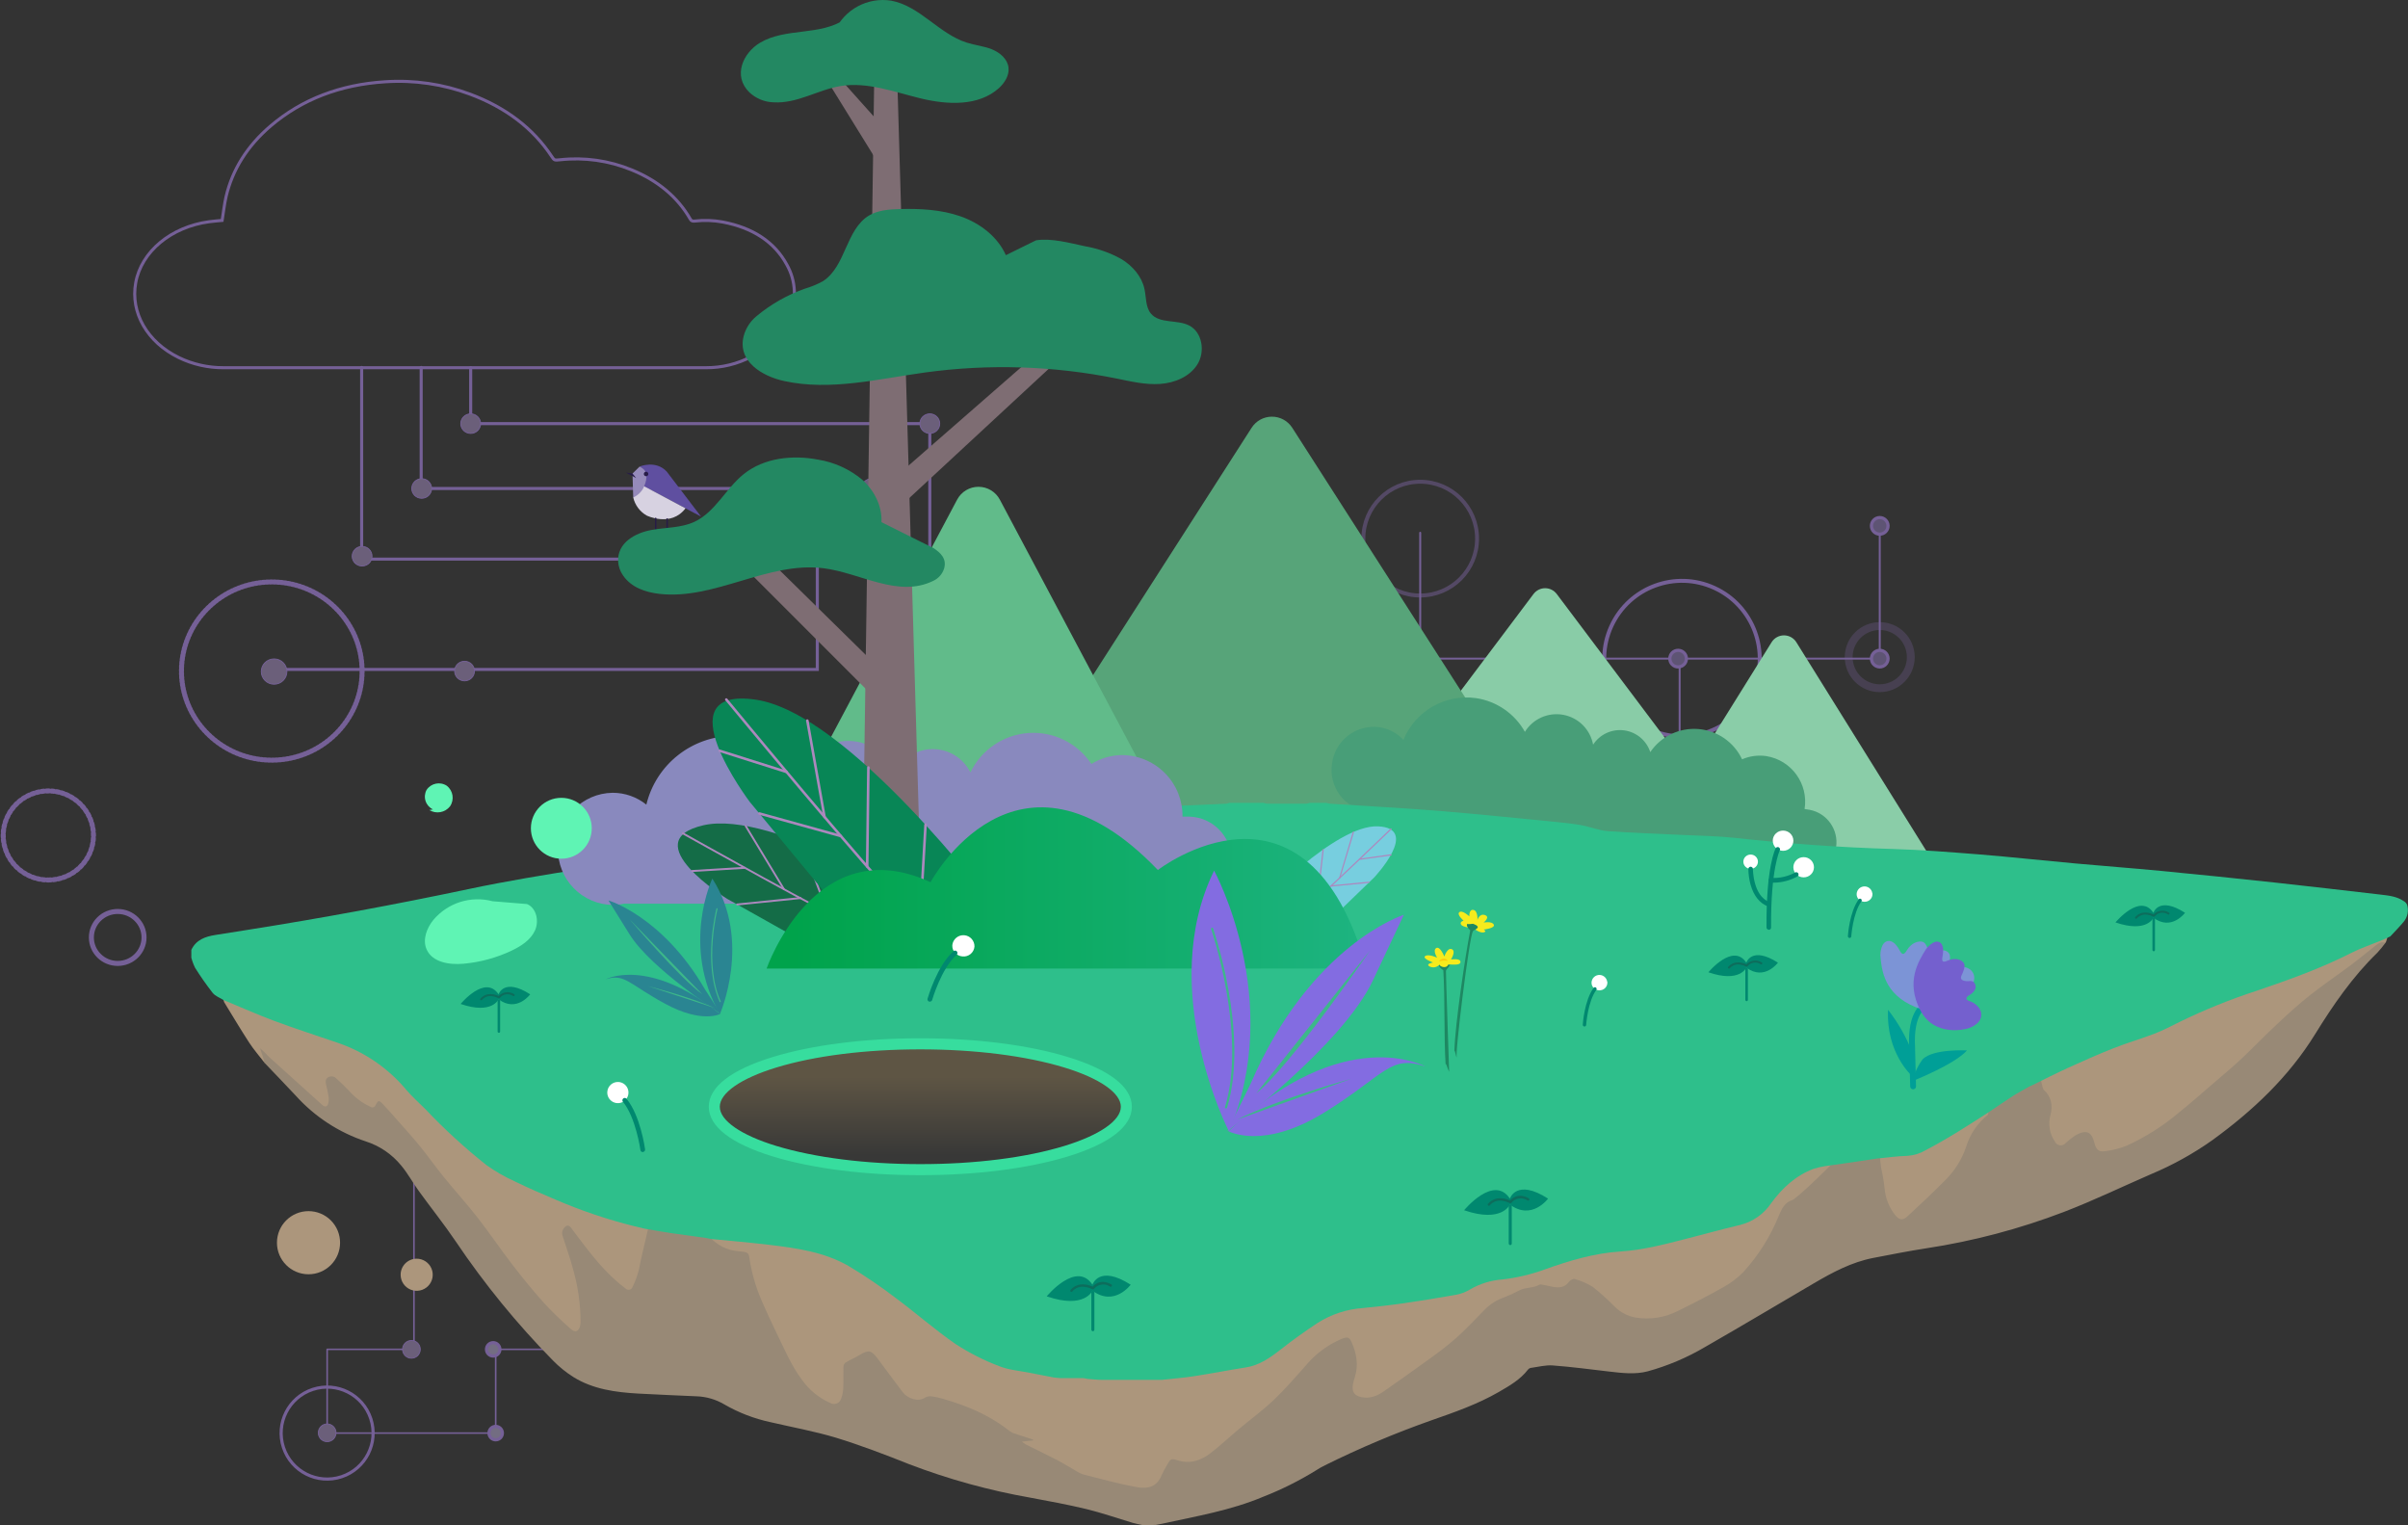<svg width="750" height="475" viewBox="0 0 750 475" fill="none" xmlns="http://www.w3.org/2000/svg">
<rect x="0" y="0" width="750" height="475" fill="#333333" stroke="none"/>
<g opacity="0.5">
<path d="M316.24 235.691H289.6V174.111V131.921H146.6V114.521" stroke="#B88DFC" stroke-width="0.95" stroke-linecap="round"/>
<path d="M271.44 279.411V174.111V152.121H131.18V114.431" stroke="#B88DFC" stroke-width="0.95" stroke-linecap="round"/>
<path d="M85.15 208.391L85.21 208.471H254.56V174.111H112.64V114.431" stroke="#B88DFC" stroke-width="0.95" stroke-linecap="round"/>
<path fill-rule="evenodd" clip-rule="evenodd" d="M69.19 68.641C67.88 68.771 66.5 68.861 65.13 69.051C53.25 70.671 44.03 78.351 42.27 88.051C40.58 97.351 45.83 106.531 55.69 111.351C60.028 113.452 64.79 114.533 69.61 114.511H219.88C224.816 114.538 229.682 113.35 234.05 111.051C239.7 108.051 243.66 103.981 245.84 98.811C248.207 93.532 247.917 87.441 245.06 82.411C241.18 75.251 234.35 70.901 225.06 69.131C222.2 68.609 219.279 68.511 216.39 68.841C215.66 68.921 215.31 68.781 215 68.231C211.06 61.381 204.92 56.231 196.65 52.871C189.629 49.997 182.001 48.925 174.46 49.751C172.67 49.931 172.67 49.961 171.82 48.691C166.01 39.931 157.51 33.461 146.41 29.321C137.982 26.182 128.984 24.866 120.01 25.461C105.97 26.341 94.08 30.914 84.34 39.181C77.04 45.411 72.41 52.781 70.41 61.241C69.86 63.661 69.6 66.131 69.19 68.641Z" stroke="#B88DFC" stroke-width="0.95" stroke-linecap="round"/>
<path fill-rule="evenodd" clip-rule="evenodd" d="M84.65 236.721C100.185 236.721 112.78 224.297 112.78 208.971C112.78 193.645 100.185 181.221 84.65 181.221C69.114 181.221 56.52 193.645 56.52 208.971C56.52 224.297 69.114 236.721 84.65 236.721Z" stroke="#B88DFC" stroke-width="1.56" stroke-linecap="round" stroke-dasharray="0.57"/>
<path fill-rule="evenodd" clip-rule="evenodd" d="M15.06 274.041C22.825 274.041 29.12 267.831 29.12 260.171C29.12 252.511 22.825 246.301 15.06 246.301C7.295 246.301 1 252.511 1 260.171C1 267.831 7.295 274.041 15.06 274.041Z" stroke="#B88DFC" stroke-width="1.56" stroke-linecap="round" stroke-dasharray="0.78"/>
<path fill-rule="evenodd" clip-rule="evenodd" d="M36.66 300.021C41.189 300.021 44.86 296.399 44.86 291.931C44.86 287.463 41.189 283.841 36.66 283.841C32.131 283.841 28.46 287.463 28.46 291.931C28.46 296.399 32.131 300.021 36.66 300.021Z" stroke="#B88DFC" stroke-width="1.56" stroke-linecap="round"/>
<path d="M289.6 239.321C291.804 239.321 293.59 237.557 293.59 235.381C293.59 233.205 291.804 231.441 289.6 231.441C287.397 231.441 285.61 233.205 285.61 235.381C285.61 237.557 287.397 239.321 289.6 239.321Z" fill="#A38CC2" stroke="#B88DFC" stroke-width="0.27"/>
<path d="M289.6 134.971C291.306 134.971 292.69 133.605 292.69 131.921C292.69 130.236 291.306 128.871 289.6 128.871C287.893 128.871 286.51 130.236 286.51 131.921C286.51 133.605 287.893 134.971 289.6 134.971Z" fill="#A38CC2" stroke="#B88DFC" stroke-width="0.27"/>
<path d="M85.37 213.071C87.573 213.071 89.36 211.307 89.36 209.131C89.36 206.955 87.573 205.191 85.37 205.191C83.166 205.191 81.38 206.955 81.38 209.131C81.38 211.307 83.166 213.071 85.37 213.071Z" fill="#A38CC2" stroke="#B88DFC" stroke-width="0.27"/>
<path d="M271.44 155.171C273.146 155.171 274.53 153.805 274.53 152.121C274.53 150.436 273.146 149.071 271.44 149.071C269.733 149.071 268.35 150.436 268.35 152.121C268.35 153.805 269.733 155.171 271.44 155.171Z" fill="#A38CC2" stroke="#B88DFC" stroke-width="0.27"/>
<path d="M252.31 155.171C254.016 155.171 255.4 153.805 255.4 152.121C255.4 150.436 254.016 149.071 252.31 149.071C250.603 149.071 249.22 150.436 249.22 152.121C249.22 153.805 250.603 155.171 252.31 155.171Z" fill="#A38CC2" stroke="#B88DFC" stroke-width="0.27"/>
<path d="M131.34 155.171C133.047 155.171 134.43 153.805 134.43 152.121C134.43 150.436 133.047 149.071 131.34 149.071C129.633 149.071 128.25 150.436 128.25 152.121C128.25 153.805 129.633 155.171 131.34 155.171Z" fill="#A38CC2" stroke="#B88DFC" stroke-width="0.27"/>
<path d="M144.69 212.021C146.396 212.021 147.78 210.655 147.78 208.971C147.78 207.286 146.396 205.921 144.69 205.921C142.983 205.921 141.6 207.286 141.6 208.971C141.6 210.655 142.983 212.021 144.69 212.021Z" fill="#A38CC2" stroke="#B88DFC" stroke-width="0.27"/>
<path d="M146.6 134.971C148.306 134.971 149.69 133.605 149.69 131.921C149.69 130.236 148.306 128.871 146.6 128.871C144.893 128.871 143.51 130.236 143.51 131.921C143.51 133.605 144.893 134.971 146.6 134.971Z" fill="#A38CC2" stroke="#B88DFC" stroke-width="0.27"/>
<path d="M112.78 176.261C114.487 176.261 115.87 174.895 115.87 173.211C115.87 171.526 114.487 170.161 112.78 170.161C111.074 170.161 109.69 171.526 109.69 173.211C109.69 174.895 111.074 176.261 112.78 176.261Z" fill="#A38CC2" stroke="#B88DFC" stroke-width="0.27"/>
</g>
<g opacity="0.5">
<path d="M237.65 275.721V338.241H208.87V392.741H181.41V329.381H128.93V420.201" stroke="#B88DFC" stroke-width="0.49"/>
<path fill-rule="evenodd" clip-rule="evenodd" d="M185.881 342.982C193.392 340.504 197.471 332.407 194.993 324.896C192.515 317.386 184.418 313.306 176.908 315.784C169.397 318.262 165.317 326.36 167.795 333.87C170.274 341.381 178.371 345.46 185.881 342.982Z" stroke="#B88DFC" stroke-width="0.98"/>
<path fill-rule="evenodd" clip-rule="evenodd" d="M106.372 459.875C113.883 457.397 117.963 449.3 115.485 441.79C113.006 434.279 104.909 430.2 97.399 432.678C89.888 435.156 85.809 443.253 88.287 450.763C90.765 458.274 98.862 462.353 106.372 459.875Z" stroke="#B88DFC" stroke-width="0.98"/>
<path d="M128.899 420.201H101.899V446.281H154.389V420.201H181.389H230.599" stroke="#B88DFC" stroke-width="0.49" stroke-linecap="round" stroke-linejoin="round"/>
<path d="M154.39 448.361C155.538 448.361 156.47 447.43 156.47 446.281C156.47 445.132 155.538 444.201 154.39 444.201C153.241 444.201 152.31 445.132 152.31 446.281C152.31 447.43 153.241 448.361 154.39 448.361Z" fill="#B4A7D1" stroke="#B88DFC"/>
<path d="M153.609 422.281C154.758 422.281 155.689 421.35 155.689 420.201C155.689 419.052 154.758 418.121 153.609 418.121C152.461 418.121 151.529 419.052 151.529 420.201C151.529 421.35 152.461 422.281 153.609 422.281Z" fill="#B4A7D1" stroke="#B88DFC"/>
<path opacity="0.3" fill-rule="evenodd" clip-rule="evenodd" d="M237.92 286.491C244.685 286.491 250.17 281.006 250.17 274.241C250.17 267.475 244.685 261.991 237.92 261.991C231.154 261.991 225.67 267.475 225.67 274.241C225.67 281.006 231.154 286.491 237.92 286.491Z" stroke="#B88DFC" stroke-width="0.98"/>
<path d="M238.13 276.321C239.279 276.321 240.21 275.39 240.21 274.241C240.21 273.092 239.279 272.161 238.13 272.161C236.981 272.161 236.05 273.092 236.05 274.241C236.05 275.39 236.981 276.321 238.13 276.321Z" fill="#8A76B5" stroke="#B88DFC"/>
<path d="M230.38 422.061C231.529 422.061 232.46 421.13 232.46 419.981C232.46 418.832 231.529 417.901 230.38 417.901C229.231 417.901 228.3 418.832 228.3 419.981C228.3 421.13 229.231 422.061 230.38 422.061Z" fill="#A38CC2" stroke="#B88DFC" stroke-width="0.27"/>
<path d="M128.14 422.961C129.664 422.961 130.9 421.725 130.9 420.201C130.9 418.677 129.664 417.441 128.14 417.441C126.616 417.441 125.38 418.677 125.38 420.201C125.38 421.725 126.616 422.961 128.14 422.961Z" fill="#A38CC2" stroke="#B88DFC" stroke-width="0.27"/>
<path d="M101.9 448.951C103.424 448.951 104.66 447.715 104.66 446.191C104.66 444.667 103.424 443.431 101.9 443.431C100.375 443.431 99.14 444.667 99.14 446.191C99.14 447.715 100.375 448.951 101.9 448.951Z" fill="#A38CC2" stroke="#B88DFC" stroke-width="0.27"/>
<path d="M181.89 394.721C183.038 394.721 183.97 393.79 183.97 392.641C183.97 391.492 183.038 390.561 181.89 390.561C180.741 390.561 179.81 391.492 179.81 392.641C179.81 393.79 180.741 394.721 181.89 394.721Z" fill="#A38CC2" stroke="#B88DFC" stroke-width="0.27"/>
<path d="M209.37 394.721C210.519 394.721 211.45 393.79 211.45 392.641C211.45 391.492 210.519 390.561 209.37 390.561C208.221 390.561 207.29 391.492 207.29 392.641C207.29 393.79 208.221 394.721 209.37 394.721Z" fill="#A38CC2" stroke="#B88DFC" stroke-width="0.27"/>
</g>
<g opacity="0.5">
<path opacity="0.3" fill-rule="evenodd" clip-rule="evenodd" d="M484.52 316.681C489.86 316.681 494.19 312.351 494.19 307.011C494.19 301.67 489.86 297.341 484.52 297.341C479.179 297.341 474.85 301.67 474.85 307.011C474.85 312.351 479.179 316.681 484.52 316.681Z" stroke="#B88DFC" stroke-width="2.44"/>
<path d="M523.14 288.691V306.561H484.52V337.701" stroke="#B88DFC" stroke-width="0.61" stroke-linecap="round" stroke-linejoin="round"/>
<path d="M523.14 204.641V296.001" stroke="#B88DFC" stroke-width="0.61" stroke-linecap="round" stroke-linejoin="round"/>
<path fill-rule="evenodd" clip-rule="evenodd" d="M545.891 215.171C551.457 203.014 546.114 188.646 533.957 183.08C521.8 177.514 507.432 182.857 501.866 195.015C496.3 207.172 501.643 221.539 513.801 227.105C525.958 232.671 540.325 227.328 545.891 215.171Z" stroke="#B88DFC" stroke-width="1.22"/>
<path d="M484.519 309.591C485.944 309.591 487.099 308.436 487.099 307.011C487.099 305.586 485.944 304.431 484.519 304.431C483.095 304.431 481.939 305.586 481.939 307.011C481.939 308.436 483.095 309.591 484.519 309.591Z" fill="#B4A7D1" stroke="#B88DFC"/>
<path d="M585.47 205.101H442.34V165.911" stroke="#B88DFC" stroke-width="0.61" stroke-linecap="round" stroke-linejoin="round"/>
<path d="M522.67 207.681C524.095 207.681 525.25 206.526 525.25 205.101C525.25 203.676 524.095 202.521 522.67 202.521C521.245 202.521 520.09 203.676 520.09 205.101C520.09 206.526 521.245 207.681 522.67 207.681Z" fill="#8A76B5" stroke="#B88DFC"/>
<path opacity="0.3" fill-rule="evenodd" clip-rule="evenodd" d="M585.47 214.311C590.81 214.311 595.14 209.981 595.14 204.641C595.14 199.3 590.81 194.971 585.47 194.971C580.129 194.971 575.8 199.3 575.8 204.641C575.8 209.981 580.129 214.311 585.47 214.311Z" stroke="#B88DFC" stroke-width="2.44"/>
<path d="M585.47 204.641V166.801" stroke="#B88DFC" stroke-width="0.61" stroke-linecap="round" stroke-linejoin="round"/>
<path d="M585.47 207.681C586.895 207.681 588.05 206.526 588.05 205.101C588.05 203.676 586.895 202.521 585.47 202.521C584.045 202.521 582.89 203.676 582.89 205.101C582.89 206.526 584.045 207.681 585.47 207.681Z" fill="#8A76B5" stroke="#B88DFC"/>
<path d="M585.47 166.341C586.895 166.341 588.05 165.186 588.05 163.761C588.05 162.336 586.895 161.181 585.47 161.181C584.045 161.181 582.89 162.336 582.89 163.761C582.89 165.186 584.045 166.341 585.47 166.341Z" fill="#8A76B5" stroke="#B88DFC"/>
<path opacity="0.5" fill-rule="evenodd" clip-rule="evenodd" d="M442.34 185.441C452.121 185.441 460.05 177.512 460.05 167.731C460.05 157.95 452.121 150.021 442.34 150.021C432.559 150.021 424.63 157.95 424.63 167.731C424.63 177.512 432.559 185.441 442.34 185.441Z" stroke="#B88DFC" stroke-width="1.22"/>
<path d="M442.34 233.581V205.101" stroke="#B88DFC" stroke-width="0.61" stroke-linecap="round" stroke-linejoin="round"/>
<path d="M442.34 238.741C443.765 238.741 444.92 237.586 444.92 236.161C444.92 234.736 443.765 233.581 442.34 233.581C440.915 233.581 439.76 234.736 439.76 236.161C439.76 237.586 440.915 238.741 442.34 238.741Z" fill="#B4A7D1" stroke="#B88DFC"/>
</g>
<path d="M477.63 184.981L426.54 252.911C425.504 254.283 425.334 256.123 426.101 257.662C426.868 259.201 428.441 260.173 430.16 260.171H532.34C534.06 260.173 535.632 259.201 536.399 257.662C537.166 256.123 536.996 254.283 535.96 252.911L484.87 184.981C484.014 183.843 482.674 183.174 481.25 183.174C479.827 183.174 478.486 183.843 477.63 184.981V184.981Z" fill="#89CCA7"/>
<path d="M551.79 199.991L508.14 270.061C507.268 271.457 507.222 273.216 508.02 274.656C508.818 276.096 510.334 276.99 511.98 276.991H599.29C600.938 276.994 602.458 276.101 603.258 274.661C604.058 273.22 604.013 271.459 603.14 270.061L559.49 199.991C558.661 198.663 557.206 197.857 555.64 197.857C554.075 197.857 552.62 198.663 551.79 199.991Z" fill="#8ACDA8"/>
<path d="M402.499 133.231L481.059 255.731C482.547 258.05 482.65 260.996 481.33 263.415C480.009 265.833 477.475 267.338 474.719 267.341H317.599C314.844 267.338 312.309 265.833 310.989 263.415C309.668 260.996 309.772 258.05 311.259 255.731L389.819 133.231C391.2 131.066 393.591 129.755 396.159 129.755C398.727 129.755 401.118 131.066 402.499 133.231V133.231Z" fill="#57A479"/>
<path d="M311.41 155.591L378.41 281.691C379.653 284.025 379.581 286.841 378.218 289.108C376.856 291.376 374.405 292.762 371.76 292.761H237.76C235.115 292.762 232.663 291.376 231.301 289.108C229.939 286.841 229.866 284.025 231.11 281.691L298.11 155.591C299.416 153.131 301.974 151.593 304.76 151.593C307.545 151.593 310.103 153.131 311.41 155.591Z" fill="#61BB8A"/>
<path d="M414.88 237.701C413.751 244.838 418.607 251.545 425.74 252.701C426.636 252.837 427.545 252.874 428.45 252.811L560.64 272.541C566.122 273.102 571.075 269.248 571.879 263.796C572.682 258.343 569.051 253.225 563.64 252.181L562.06 251.941C563.32 244.101 557.989 236.724 550.15 235.461C547.586 235.081 544.967 235.428 542.59 236.461C540.069 231.093 534.861 227.49 528.949 227.025C523.036 226.559 517.329 229.303 514 234.211C512.807 230.567 509.626 227.932 505.823 227.439C502.021 226.946 498.273 228.681 496.19 231.901C495.326 227.189 491.65 223.496 486.943 222.61C482.236 221.723 477.468 223.826 474.95 227.901C471.781 222.252 466.183 218.381 459.78 217.411C450.138 216.044 440.799 221.399 437.11 230.411C435.147 228.287 432.519 226.894 429.66 226.461C422.474 225.483 415.857 230.516 414.88 237.701Z" fill="#489E78"/>
<path d="M355.88 474.931C354.88 474.701 353.82 474.521 352.81 474.231C348.01 472.801 343.27 471.141 338.41 469.951C332.63 468.551 326.77 467.481 320.92 466.391C308.036 464.128 295.399 460.639 283.18 455.971C275.64 452.971 268.07 450.071 260.33 447.701C253.67 445.701 246.75 444.461 239.95 442.871C234.903 441.791 230.057 439.925 225.59 437.341C222.954 435.784 219.969 434.917 216.91 434.821C210.86 434.541 204.81 434.311 198.76 433.971C191.76 433.571 184.76 432.641 178.65 428.861C176.303 427.382 174.139 425.634 172.2 423.651C161.027 412.286 150.925 399.917 142.02 386.701C138.39 381.321 134.31 376.241 130.5 370.971C128.58 368.331 127.02 365.411 124.93 362.921C122.06 359.42 118.24 356.822 113.93 355.441C105.537 352.666 98.013 347.751 92.1 341.181C88.92 337.771 85.67 334.431 82.46 331.051C81.95 329.491 72.56 313.111 72.06 311.541C73.076 312.393 74.038 313.308 74.94 314.281C80.4 319.281 91.82 327.141 97.32 332.071C98.32 332.981 99.02 332.751 99.32 331.401C99.439 330.696 99.439 329.976 99.32 329.271C99.14 328.121 98.88 326.981 98.6 325.851C98.37 324.961 101.28 324.091 102.13 323.561C102.966 323.029 104.062 323.167 104.74 323.891C106.09 325.131 107.44 326.371 108.68 327.721C110.543 329.85 112.842 331.555 115.42 332.721C115.684 332.904 116.02 332.949 116.323 332.842C116.626 332.735 116.859 332.489 116.95 332.181C117.79 330.621 123.95 336.501 125.19 337.841C126.85 339.601 128.45 341.411 130.05 343.221C132.33 345.811 134.64 348.361 136.81 351.041C139.32 354.141 141.62 357.411 144.13 360.501C147.61 364.781 151.32 368.871 154.7 373.211C158.45 378.011 160.11 382.271 163.83 387.101C166.98 391.171 164.71 388.101 168.14 391.951C170.7 394.801 165.84 394.211 168.68 396.801C170.06 398.051 169.53 396.731 170.03 394.911C159.38 377.051 170.03 395.401 170.03 394.911C170.1 389.441 168.72 395.311 167.33 390.061C166.39 386.471 168.71 388.231 167.6 384.681C167.27 383.611 169.6 367.201 170.6 366.841C170.927 366.782 171.263 366.869 171.52 367.081C171.858 367.439 172.163 367.827 172.43 368.241C176.6 373.731 180.65 379.341 185.85 383.941C186.85 384.801 187.85 385.641 188.85 386.401C189.73 387.041 190.63 386.941 191.08 385.881C191.944 384.119 192.615 382.268 193.08 380.361C193.82 376.191 200.16 369.001 200.7 364.801C203.43 365.261 206.14 365.801 208.88 366.181C212.54 366.731 216.21 367.181 219.88 367.711C220.41 367.791 220.93 367.921 221.46 368.021C223.834 369.665 226.673 370.507 229.56 370.421C232.34 370.231 232.56 370.491 233.18 373.181C233.24 373.441 233.29 373.711 233.33 373.981C234.036 378.553 235.334 383.013 237.19 387.251C238.65 390.571 240.14 393.891 241.75 397.151C244.22 402.151 246.37 407.381 249.75 411.911C251.989 415.077 255.049 417.573 258.6 419.131C259.216 419.484 259.96 419.533 260.617 419.263C261.274 418.993 261.77 418.435 261.96 417.751C262.347 416.705 262.57 415.605 262.62 414.491C262.72 412.291 262.62 410.091 262.67 407.891C262.675 407.391 262.889 406.916 263.26 406.581C264.7 405.711 266.26 405.051 267.7 404.181C270.47 402.511 272.06 409.291 272.07 405.951C272.53 405.764 273.005 405.617 273.49 405.511C276.05 408.961 278.6 412.431 281.2 415.851C282.65 417.741 286.07 418.961 288.2 417.381C288.879 417.051 289.649 416.952 290.39 417.101C291.497 417.251 292.591 417.492 293.66 417.821C300.86 419.911 310.66 425.671 316.66 430.301C317.177 430.766 317.768 431.141 318.41 431.411C320.5 432.161 322.64 432.811 324.76 433.491C324.76 433.581 324.93 429.671 324.66 433.491C323.58 433.601 322.59 434.031 321.26 434.171C321.618 434.482 321.999 434.766 322.4 435.021C325.69 436.671 329 438.261 332.27 439.951C334.05 440.861 335.75 441.951 337.51 442.951C338.392 443.562 339.35 444.056 340.36 444.421C346.01 445.851 351.64 447.421 357.36 448.421C360.67 449.011 363.36 448.101 364.73 444.711C365.274 443.525 365.888 442.373 366.57 441.261C367.48 439.591 367.77 439.361 369.57 439.961C373.52 441.281 376.96 440.121 380.03 437.761C383.1 435.401 385.74 432.871 388.63 430.461C392.31 427.391 396.21 424.561 399.68 421.271C403.15 417.981 406.41 414.101 409.71 410.411C412.711 406.821 416.517 403.991 420.82 402.151C422.59 401.441 423.23 401.501 424.01 403.281C425.53 406.771 426.16 410.381 424.95 414.131C424.681 414.895 424.48 415.681 424.35 416.481C424.03 418.651 424.81 419.821 426.96 420.281C429.6 420.851 431.91 419.941 434.03 418.451C438.54 415.281 443.03 412.131 447.51 408.871C450.57 406.631 453.66 404.371 456.51 401.871C459.62 399.091 462.45 396.011 465.4 393.051C467.061 391.342 469.094 390.039 471.34 389.241C473.019 388.616 474.653 387.874 476.23 387.021C478.16 386.021 480.45 386.401 482.37 385.291C482.81 385.041 483.6 385.291 484.21 385.421C485.01 385.551 485.79 385.781 486.58 385.921C488.52 386.261 487.35 389.181 488.69 387.341C489.04 386.851 490 386.291 490.45 386.451C492.469 386.993 494.397 387.832 496.17 388.941C498.582 390.875 500.876 392.952 503.04 395.161C504.746 396.839 506.91 397.976 509.26 398.431C513.898 399.228 518.671 398.476 522.84 396.291C527.51 393.981 532.15 391.631 536.67 389.061C538.992 387.795 541.117 386.199 542.98 384.321C547.711 379.14 551.474 373.152 554.09 366.641C555.02 364.491 555.9 362.581 558.32 361.861C558.602 361.725 558.862 361.547 559.09 361.331C562.661 358.46 565.803 355.092 568.42 351.331L575.42 350.331L584.57 349.011C585.115 349.876 585.558 350.803 585.89 351.771C586.373 353.865 586.736 355.985 586.98 358.121C587.214 361.227 588.382 364.19 590.33 366.621C591.62 368.131 592.67 368.281 594.13 366.931C598.13 363.261 602.06 359.551 605.87 355.701C608.857 352.75 611.098 349.13 612.41 345.141C613.7 341.201 618.85 337.891 622.12 335.301C622.326 335.044 622.479 334.748 622.57 334.431C625 332.791 627.4 331.111 629.87 329.531C631.55 328.461 633.32 327.531 635.06 326.531C635.44 326.321 635.86 326.171 636.27 325.991C637.404 326.348 638.484 326.86 639.48 327.511C641.85 329.611 642.36 332.351 641.6 335.371C640.802 338.172 641.289 341.184 642.93 343.591C643.195 344.238 643.779 344.7 644.47 344.808C645.161 344.916 645.859 344.656 646.31 344.121C647.323 343.178 648.421 342.331 649.59 341.591C652.83 339.831 654.44 340.591 655.3 344.151C655.76 346.061 656.58 346.921 658.49 346.651C660.8 346.387 663.066 345.823 665.23 344.971C671.162 342.278 676.691 338.775 681.66 334.561C685.35 331.561 688.9 328.431 692.5 325.341C695.32 322.921 698.19 320.551 700.9 318.011C704.9 314.291 708.62 310.381 712.58 306.681C715.82 303.681 719.12 300.681 722.58 297.931C726.73 294.661 731.13 291.701 735.36 288.531C737.91 286.621 740.36 284.531 742.84 282.611C743.72 281.921 741.7 293.071 742.94 293.661C742.174 294.707 741.349 295.708 740.47 296.661C732.74 304.161 726.7 312.941 721.07 322.051C712.82 335.411 701.64 345.921 689.07 355.051C683.106 359.278 676.694 362.833 669.95 365.651C660.95 369.561 652.03 373.871 642.84 377.401C628.996 382.702 614.624 386.5 599.97 388.731C594.44 389.581 588.97 390.671 583.46 391.731C576.71 393.031 570.75 396.231 564.9 399.661C553.61 406.271 542.37 412.991 531.01 419.501C525.448 422.777 519.48 425.308 513.26 427.031C509.26 428.091 505.26 427.581 501.26 427.121C495.39 426.441 489.52 425.651 483.63 425.211C481.35 425.041 479.02 425.681 476.71 425.991C476.405 426.057 476.133 426.227 475.94 426.471C473.53 429.621 470.17 431.531 466.83 433.471C460.19 437.301 453 439.801 445.83 442.301C434.51 446.293 423.443 450.968 412.69 456.301C411.683 456.793 410.708 457.348 409.77 457.961C404.592 461.156 399.136 463.877 393.47 466.091C383.33 470.371 372.62 472.151 362.01 474.491C361.33 474.641 360.64 474.751 359.96 474.881L355.88 474.931Z" fill="#988976"/>
<path d="M577.29 355.111C574.56 358.791 562.75 370.381 559.07 373.171C558.843 373.387 558.583 373.565 558.3 373.701C555.88 374.421 555 376.341 554.07 378.491C551.452 384.997 547.69 390.982 542.96 396.161C541.098 398.039 538.972 399.635 536.65 400.901C532.13 403.471 527.49 405.831 522.82 408.131C518.651 410.316 513.879 411.068 509.24 410.271C506.89 409.816 504.727 408.679 503.02 407.001C500.856 404.795 498.562 402.722 496.15 400.791C494.38 399.675 492.452 398.832 490.43 398.291C489.98 398.131 489.02 398.691 488.67 399.181C487.33 401.021 485.54 401.061 483.6 400.721C482.8 400.581 482.02 400.351 481.23 400.221C480.61 400.121 479.83 399.841 479.39 400.101C477.47 401.201 475.18 400.831 473.25 401.821C471.671 402.671 470.038 403.416 468.36 404.051C466.115 404.851 464.081 406.15 462.41 407.851C459.47 410.851 456.64 413.901 453.53 416.671C450.69 419.201 447.61 421.451 444.53 423.671C440.08 426.921 435.53 430.081 431.04 433.251C428.93 434.731 426.62 435.651 423.98 435.071C421.83 434.611 421.05 433.451 421.36 431.271C421.496 430.476 421.697 429.693 421.96 428.931C423.17 425.171 422.54 421.571 421.02 418.071C420.25 416.291 419.61 416.241 417.84 416.951C413.537 418.784 409.729 421.611 406.73 425.201C403.46 428.891 400.23 432.641 396.66 436.021C393.09 439.401 389.28 442.131 385.66 445.201C382.77 447.621 380.04 450.201 377.06 452.511C374.08 454.821 370.55 456.031 366.6 454.701C364.82 454.111 364.53 454.331 363.6 456.011C362.924 457.121 362.313 458.269 361.77 459.451C360.42 462.851 357.7 463.751 354.4 463.161C348.67 462.161 343.04 460.571 337.4 459.161C336.391 458.793 335.43 458.303 334.54 457.701C332.79 456.701 331.09 455.641 329.31 454.701C326.04 453.021 322.72 451.421 319.44 449.781C319.04 449.526 318.659 449.242 318.3 448.931L321.78 448.561V448.301C319.66 447.611 317.53 446.971 315.43 446.221C314.821 445.937 314.258 445.563 313.76 445.111C307.76 440.481 300.89 437.691 293.69 435.601C292.623 435.267 291.529 435.027 290.42 434.881C289.679 434.727 288.908 434.826 288.23 435.161C286.12 436.741 282.7 435.521 281.23 433.621C278.63 430.211 276.08 426.741 273.52 423.291C273.46 423.221 273.42 423.141 273.36 423.071C271.36 420.421 270.5 420.291 267.73 421.961C266.29 422.821 264.73 423.491 263.29 424.361C262.919 424.696 262.705 425.171 262.7 425.671C262.64 427.871 262.75 430.071 262.65 432.261C262.602 433.379 262.379 434.482 261.99 435.531C261.8 436.215 261.305 436.773 260.648 437.043C259.991 437.313 259.246 437.264 258.63 436.911C255.079 435.353 252.02 432.857 249.78 429.691C246.39 425.161 244.24 419.951 241.78 414.921C240.17 411.671 238.68 408.351 237.22 405.031C235.382 400.794 234.101 396.337 233.41 391.771C233.41 391.511 233.32 391.241 233.26 390.981C232.65 388.281 226.91 391.981 220.26 384.441C217.26 384.651 224.06 379.261 221.58 377.741C224.46 378.011 227.35 378.271 230.23 378.561C233.39 378.881 236.54 379.211 239.68 379.561C248.22 380.561 256.78 381.781 264.36 386.131C269.501 389.2 274.46 392.566 279.21 396.211C285.49 400.871 291.37 406.091 297.81 410.511C302.02 413.279 306.512 415.592 311.21 417.411C314.14 418.601 317.47 418.831 320.62 419.461C323.11 419.971 325.62 420.461 328.11 420.921C328.81 421.041 329.53 421.061 330.24 421.121L338.64 421.371C340.15 421.471 341.64 421.651 343.18 421.671C346.67 421.671 350.18 421.671 353.65 421.671H361.89C365.22 421.301 368.57 421.041 371.89 420.531C377.24 419.711 382.55 418.641 387.89 417.821C392.22 417.141 395.59 414.821 398.89 412.191C402.6 409.281 406.45 406.531 410.39 403.931C414.651 401.246 419.515 399.668 424.54 399.341C428.54 398.961 432.54 398.511 436.54 397.941C442.12 397.127 447.69 396.227 453.25 395.241C454.834 394.983 456.354 394.427 457.73 393.601C460.83 391.762 464.315 390.67 467.91 390.411C472.444 389.88 476.901 388.823 481.19 387.261C488.87 384.511 496.63 382.201 504.87 381.681C511.49 381.261 517.94 379.591 524.37 377.941C530.22 376.441 536.04 374.851 541.92 373.441C545.891 372.463 549.355 370.042 551.64 366.651C555.09 361.921 559.3 358.031 564.9 355.931C566.01 355.501 576.12 355.411 577.29 355.111Z" fill="#AC967C"/>
<path d="M203.7 373.711C203.15 377.911 199.77 391.021 199.04 395.191C198.575 397.098 197.905 398.949 197.04 400.711C196.905 401.161 196.54 401.505 196.083 401.614C195.625 401.724 195.144 401.581 194.82 401.241C193.77 400.481 192.82 399.631 191.82 398.781C186.61 394.171 182.57 388.571 178.4 383.081C178.135 382.663 177.827 382.274 177.48 381.921C177.224 381.708 176.887 381.62 176.56 381.681C175.449 382.23 174.868 383.476 175.16 384.681C176.27 388.231 177.57 391.681 178.51 395.321C180.007 400.544 180.784 405.947 180.82 411.381C180.846 411.874 180.805 412.368 180.7 412.851C180.21 414.661 179.16 415.111 177.78 413.851C174.888 411.327 172.128 408.657 169.51 405.851C166.08 402.011 162.81 398.021 159.67 393.941C155.95 389.121 152.54 384.051 148.8 379.241C145.41 374.901 141.7 370.811 138.23 366.541C135.71 363.451 133.42 360.181 130.91 357.081C128.74 354.401 126.42 351.851 124.14 349.261C122.55 347.441 120.94 345.631 119.28 343.871C118.02 342.541 117.81 342.581 116.97 344.141C116.88 344.449 116.646 344.695 116.343 344.802C116.04 344.909 115.704 344.864 115.44 344.681C112.862 343.515 110.564 341.81 108.7 339.681C107.46 338.341 106.11 337.091 104.76 335.851C104.081 335.131 102.987 334.993 102.15 335.521C101.3 336.051 101.36 336.921 101.58 337.811C101.86 338.941 102.12 340.091 102.3 341.241C102.426 341.942 102.426 342.66 102.3 343.361C102.03 344.711 101.3 344.941 100.3 344.031C94.8 339.111 89.317 334.167 83.85 329.201C82.96 328.212 82.008 327.28 81 326.411C81.5 327.971 82 329.541 82.51 331.101C80.87 328.981 79.1 326.961 77.64 324.731C74.93 320.571 72.4 316.291 69.8 312.061C69.69 311.881 67.49 302.761 67.41 302.561C72.66 304.731 80 307.061 85.32 309.041C91.77 311.441 98.32 313.551 104.84 315.781C113.317 318.59 120.84 323.713 126.56 330.571C128.36 332.731 130.51 334.571 132.5 336.621C138.436 342.838 144.805 348.626 151.56 353.941C154.287 355.881 157.194 357.555 160.24 358.941C164.49 361.031 168.84 362.941 173.24 364.761C181.134 368.154 189.291 370.9 197.63 372.971C198.65 373.211 202.65 373.461 203.7 373.711Z" fill="#AC967C"/>
<path d="M742.96 293.661C741.72 293.071 740.78 293.781 739.9 294.461C737.39 296.411 734.96 298.461 732.42 300.381C728.18 303.551 723.79 306.511 719.64 309.781C716.17 312.521 712.87 315.501 709.64 318.531C705.64 322.231 701.91 326.141 697.96 329.861C695.25 332.401 692.38 334.771 689.56 337.191C685.96 340.281 682.41 343.441 678.71 346.411C673.744 350.627 668.214 354.13 662.28 356.821C660.119 357.67 657.857 358.238 655.55 358.511C653.64 358.771 652.82 357.911 652.35 356.001C651.49 352.461 649.89 351.681 646.64 353.441C645.474 354.184 644.376 355.031 643.36 355.971C642.909 356.501 642.215 356.758 641.527 356.65C640.839 356.542 640.257 356.084 639.99 355.441C638.345 353.036 637.854 350.024 638.65 347.221C639.42 344.221 638.91 341.461 636.53 339.361C635.68 338.611 634.41 326.491 633.32 325.991C636.91 324.241 640.47 322.411 644.1 320.751C648.81 318.621 653.53 316.511 658.34 314.611C662.53 312.961 666.88 311.711 671.09 310.091C673.734 309.013 676.32 307.802 678.84 306.461C686.694 302.628 694.807 299.353 703.12 296.661C713.12 293.261 723 289.731 732.42 284.921C735.29 283.461 738.42 285.411 741.36 284.171C742.43 283.731 743.49 289.171 744.55 288.691C744.02 289.411 743.49 292.991 742.96 293.661Z" fill="#AC967C"/>
<path d="M619.62 337.411C619.47 337.701 619.4 346.981 619.17 347.161C615.982 349.688 613.63 353.117 612.42 357.001C611.098 360.981 608.85 364.59 605.86 367.531C602.05 371.381 598.1 375.091 594.12 378.761C592.66 380.121 591.61 379.961 590.32 378.451C588.372 376.02 587.204 373.057 586.97 369.951C586.726 367.815 586.363 365.695 585.88 363.601C585.66 362.601 585.02 352.871 584.56 351.951C587.77 351.651 590.97 351.181 594.18 351.101C596.184 350.963 598.126 350.353 599.85 349.321C606.69 345.751 613.15 341.561 619.62 337.411Z" fill="#AC967C"/>
<path d="M105.92 387.031C105.898 392.457 101.483 396.839 96.056 396.821C90.63 396.802 86.245 392.391 86.26 386.964C86.275 381.538 90.683 377.15 96.11 377.161C98.721 377.163 101.224 378.206 103.065 380.058C104.906 381.91 105.933 384.419 105.92 387.031V387.031Z" fill="#AC967C"/>
<path d="M129.72 391.971C131.748 391.946 133.589 393.149 134.382 395.015C135.175 396.882 134.762 399.042 133.337 400.485C131.912 401.927 129.757 402.366 127.881 401.596C126.005 400.825 124.78 398.999 124.78 396.971C124.78 394.233 126.982 392.004 129.72 391.971Z" fill="#AC967C"/>
<path d="M382.82 250.021H393.59C393.911 250.147 394.247 250.231 394.59 250.271C398.69 250.271 402.79 250.271 406.89 250.271C407.233 250.231 407.569 250.147 407.89 250.021H413.01C413.457 250.141 413.911 250.231 414.37 250.291C425.79 251.041 437.21 251.631 448.61 252.551C460.61 253.551 472.61 254.791 484.61 255.961C487.24 256.221 489.87 256.501 492.46 256.961C495.27 257.481 498 258.621 500.81 258.831C508.64 259.411 516.49 259.631 524.33 260.021C529.62 260.281 534.93 260.341 540.18 260.911C556.61 262.701 573.06 263.911 589.58 264.381C598.58 264.641 607.58 265.381 616.58 266.081C626.5 266.891 636.41 267.981 646.33 268.881C655.17 269.691 664.03 270.341 672.88 271.191C684.76 272.331 696.63 273.544 708.49 274.831C719.55 276.031 730.6 277.331 741.66 278.611C744.11 278.891 746.58 279.181 748.66 280.611C749.12 280.858 749.488 281.248 749.71 281.721C750.295 283.601 749.868 285.651 748.58 287.141C747.28 288.691 745.86 290.141 744.49 291.611C743.43 292.081 742.37 292.611 741.3 293.021C738.3 294.261 735.23 295.271 732.36 296.731C722.94 301.541 713.03 305.071 703.06 308.471C694.746 311.167 686.633 314.445 678.78 318.281C676.23 319.561 673.69 320.881 671.03 321.901C666.82 323.521 662.47 324.771 658.28 326.431C653.47 328.321 648.75 330.431 644.04 332.571C640.41 334.221 636.85 336.051 633.26 337.811C632.849 337.966 632.448 338.146 632.06 338.351C630.32 339.351 628.55 340.271 626.87 341.351C624.4 342.921 622 344.611 619.57 346.241C613.1 350.411 606.64 354.601 599.8 358.161C598.077 359.193 596.134 359.803 594.13 359.941C590.92 360.021 587.72 360.491 584.51 360.791L575.41 362.151L568.41 363.151C567.226 363.343 566.057 363.613 564.91 363.961C559.31 366.061 555.1 369.961 551.65 374.681C549.368 378.075 545.902 380.496 541.93 381.471C536.05 382.881 530.23 384.471 524.38 385.981C517.95 387.621 511.5 389.291 504.88 389.711C496.64 390.231 488.88 392.541 481.2 395.291C476.912 396.858 472.455 397.915 467.92 398.441C464.342 398.694 460.871 399.772 457.78 401.591C456.402 402.415 454.883 402.975 453.3 403.241C447.747 404.234 442.177 405.131 436.59 405.931C432.59 406.501 428.59 406.931 424.59 407.331C419.551 407.665 414.675 409.257 410.41 411.961C406.47 414.561 402.62 417.311 398.91 420.221C395.57 422.841 392.2 425.221 387.91 425.851C382.56 426.681 377.25 427.741 371.91 428.561C368.59 429.071 365.24 429.331 361.91 429.701H353.67C350.18 429.701 346.67 429.701 343.2 429.701C341.68 429.701 340.2 429.501 338.66 429.401C338.191 429.278 337.713 429.194 337.23 429.151C334.91 429.151 332.58 429.151 330.23 429.151C329.52 429.081 328.8 429.071 328.1 428.941C325.6 428.481 323.1 427.941 320.61 427.491C317.46 426.851 314.13 426.621 311.2 425.431C306.473 423.64 301.951 421.35 297.71 418.601C291.27 414.181 285.39 408.961 279.11 404.301C274.359 400.656 269.401 397.29 264.26 394.221C256.68 389.871 248.12 388.671 239.58 387.651C236.44 387.281 233.29 386.961 230.13 386.651C227.25 386.361 224.36 386.101 221.48 385.831C220.95 385.721 220.43 385.601 219.9 385.521C216.23 385.011 212.56 384.521 208.9 383.991C206.16 383.581 203.45 383.071 200.72 382.611C199.72 382.361 198.64 382.101 197.59 381.861C189.251 379.79 181.094 377.044 173.2 373.651C168.83 371.821 164.48 369.921 160.2 367.831C157.153 366.445 154.247 364.771 151.52 362.831C144.775 357.482 138.419 351.66 132.5 345.411C130.5 343.411 128.36 341.531 126.56 339.411C120.84 332.553 113.317 327.43 104.84 324.621C98.33 322.391 91.77 320.281 85.32 317.881C80 315.881 74.81 313.571 69.57 311.401C68.44 310.681 67.04 310.191 66.25 309.211C64.295 306.705 62.47 304.102 60.78 301.411C60.271 300.389 59.872 299.317 59.59 298.211V295.811C61.08 292.641 63.93 291.661 67.07 291.161L77.16 289.561C100.193 285.921 123.113 281.691 145.92 276.871C157.79 274.361 169.79 272.391 181.79 270.511C190.2 269.191 198.69 268.391 207.16 267.451C217.16 266.341 227.16 265.331 237.16 264.281C245.95 263.361 254.74 262.471 263.52 261.481C273.01 260.411 282.52 259.231 291.98 258.121C303.21 256.801 314.42 255.431 325.66 254.241C334.85 253.241 344.05 252.331 353.26 251.691C362.84 251.031 372.44 250.741 382.03 250.281C382.302 250.225 382.568 250.138 382.82 250.021V250.021Z" fill="#2EBF8B"/>
<path d="M173.78 264.331C173.727 268.911 175.496 273.325 178.697 276.601C181.898 279.878 186.27 281.748 190.85 281.801C192.048 281.799 193.241 281.669 194.41 281.411H370.41C377.753 281.211 383.602 275.201 383.602 267.856C383.602 260.51 377.753 254.5 370.41 254.301H368.31C368.369 249.278 366.43 244.437 362.919 240.843C359.408 237.25 354.614 235.199 349.59 235.141C346.175 235.143 342.828 236.103 339.93 237.911C335.605 231.406 328.121 227.724 320.329 228.266C312.536 228.808 305.634 233.49 302.25 240.531C299.999 236.004 295.34 233.18 290.285 233.279C285.23 233.377 280.684 236.38 278.61 240.991C276.55 235.032 271.035 230.955 264.734 230.734C258.432 230.512 252.644 234.191 250.17 239.991C244.963 233.178 236.885 229.172 228.31 229.151C215.462 229.25 204.33 238.081 201.31 250.571C198.343 248.183 194.649 246.881 190.84 246.881C181.314 246.996 173.68 254.804 173.78 264.331Z" fill="#8989BE"/>
<path d="M207.67 146.861L218.34 160.861L200.49 151.411C200.49 151.411 202.58 146.971 199.22 145.271C199.22 145.291 204.23 143.161 207.67 146.861Z" fill="#5F4FA0"/>
<path d="M201.41 160.541C201.41 160.541 208.98 164.281 213.51 158.291L199.89 151.041L197.23 154.921C197.778 157.295 199.294 159.333 201.41 160.541V160.541Z" fill="#D7D2E1"/>
<path d="M207.79 167.301C207.669 167.301 207.57 167.202 207.57 167.081V161.601C207.57 161.479 207.669 161.381 207.79 161.381C207.912 161.381 208.01 161.479 208.01 161.601V167.081C208.01 167.202 207.912 167.301 207.79 167.301V167.301Z" fill="#271C47"/>
<path d="M204.22 165.931C204.098 165.931 204 165.832 204 165.711V161.411C204 161.289 204.098 161.191 204.22 161.191C204.341 161.191 204.44 161.289 204.44 161.411V165.681C204.448 165.744 204.429 165.808 204.387 165.856C204.345 165.904 204.284 165.931 204.22 165.931V165.931Z" fill="#271C47"/>
<path d="M197 147.471L197.22 154.921C198.757 154.238 199.979 152.998 200.64 151.451C201.64 148.971 201.93 146.521 199.22 145.291L197 147.471Z" fill="#958ABA"/>
<path d="M198.13 148.861L197 147.461L194.91 147.161L198.13 148.861V148.861Z" fill="#271C47"/>
<path d="M201.23 148.301C201.617 148.301 201.93 147.987 201.93 147.601C201.93 147.214 201.617 146.901 201.23 146.901C200.844 146.901 200.53 147.214 200.53 147.601C200.53 147.987 200.844 148.301 201.23 148.301Z" fill="#271C47"/>
<path d="M268.41 290.061L272.28 24.711L279.47 24.651L287.21 289.931C287.283 292.451 286.338 294.895 284.588 296.71C282.838 298.526 280.431 299.56 277.91 299.581V299.581C275.378 299.611 272.941 298.617 271.152 296.824C269.364 295.032 268.375 292.593 268.41 290.061Z" fill="#7E6D73"/>
<path d="M232.061 176.911L277.211 222.071C277.211 222.071 284.551 218.071 277.121 211.281L242.051 176.821L232.061 176.911Z" fill="#7E6D73"/>
<path d="M279.841 147.721L318.221 114.211L327.411 114.131L279.931 158.131C279.931 158.131 274.461 152.411 279.841 147.721Z" fill="#7E6D73"/>
<path d="M257.49 24.841L273.71 51.071C273.71 51.071 277.23 43.071 273.59 37.881L261.89 24.801L257.49 24.841Z" fill="#7E6D73"/>
<path d="M313.291 79.461C310.691 73.641 305.161 69.461 299.141 67.361C293.121 65.261 286.621 64.931 280.241 65.101C276.941 65.191 273.511 65.441 270.681 67.101C263.391 71.471 263.441 83.101 256.241 87.601C254.491 88.563 252.639 89.327 250.721 89.881C245.218 91.823 240.105 94.728 235.621 98.461C233.668 100.059 232.268 102.232 231.621 104.671C229.621 112.511 237.411 117.211 244.301 118.671C258.701 121.801 273.551 117.991 288.151 115.991C307.976 113.273 328.116 113.909 347.731 117.871C352.211 118.781 356.731 119.871 361.311 119.561C365.891 119.251 370.601 117.301 372.991 113.401C375.381 109.501 374.501 103.541 370.451 101.401C366.671 99.401 361.211 100.931 358.451 97.641C356.761 95.571 357.041 92.641 356.451 89.981C355.611 86.051 352.731 82.791 349.311 80.701C345.797 78.738 341.976 77.385 338.011 76.701C333.281 75.701 327.451 74.071 322.681 74.841" fill="#238862"/>
<path d="M274.54 162.601C274.81 157.601 272.24 152.601 268.46 149.311C264.554 146.079 259.855 143.949 254.85 143.141C246.85 141.601 237.99 142.551 231.65 147.631C226.03 152.141 222.75 159.541 216.19 162.541C212.11 164.411 207.42 164.231 203 165.021C197.83 165.941 192.2 169.021 192.53 174.921C192.638 176.447 193.156 177.915 194.03 179.171C196.65 182.971 201.03 184.441 205.4 184.941C222.62 186.881 239.18 174.811 256.4 176.941C268.06 178.391 279.68 186.281 290.68 180.881C292.315 180.129 293.549 178.713 294.07 176.991C294.92 173.901 292.87 172.131 290.87 170.751" fill="#238862"/>
<path d="M259.971 9.691C263.033 2.912 270.257 -0.973 277.601 0.211C286.471 1.851 292.471 10.521 301.071 13.261C303.641 14.081 306.391 14.341 308.901 15.341C311.411 16.341 313.801 18.341 314.111 21.041C314.401 23.481 312.911 25.811 311.111 27.451C304.791 33.141 295.111 32.661 286.831 30.661C278.551 28.661 270.211 25.431 261.831 26.791C254.701 27.951 248.341 32.331 240.831 31.861C238.066 31.755 235.433 30.658 233.411 28.771C228.091 23.571 231.531 16.411 236.701 13.321C240.701 10.941 245.461 10.391 250.071 9.831C254.681 9.271 259.471 8.561 263.291 5.931" fill="#238862"/>
<path d="M288.35 281.831C288.35 281.831 240.69 252.031 219.1 256.991C197.51 261.951 226.5 279.921 226.5 279.921L253.73 295.201L288.35 281.831Z" fill="#146C47"/>
<path d="M268.519 289.791H268.409C259.789 286.321 213.019 260.011 212.549 259.791C212.479 259.753 212.426 259.688 212.404 259.611C212.381 259.534 212.39 259.451 212.429 259.381C212.513 259.232 212.7 259.179 212.849 259.261C213.319 259.531 260.049 285.811 268.639 289.261C268.792 289.329 268.866 289.504 268.809 289.661C268.741 289.751 268.632 289.8 268.519 289.791Z" fill="#AC88BE"/>
<path d="M244.18 277.191C244.075 277.191 243.977 277.138 243.92 277.051L231.99 257.351C231.924 257.212 231.974 257.046 232.105 256.966C232.237 256.886 232.407 256.918 232.5 257.041L244.41 276.741C244.495 276.882 244.45 277.065 244.31 277.151C244.27 277.174 244.226 277.188 244.18 277.191V277.191Z" fill="#AC88BE"/>
<path d="M215.569 271.541C215.409 271.542 215.275 271.42 215.259 271.261C215.254 271.18 215.282 271.1 215.336 271.039C215.391 270.979 215.468 270.943 215.549 270.941L231.989 269.941C232.137 269.968 232.244 270.096 232.244 270.246C232.244 270.396 232.137 270.524 231.989 270.551L215.539 271.551L215.569 271.541Z" fill="#AC88BE"/>
<path d="M229.609 281.961C229.453 281.962 229.32 281.846 229.299 281.691C229.291 281.61 229.316 281.528 229.369 281.466C229.422 281.404 229.498 281.366 229.579 281.361L249.309 279.361C249.39 279.35 249.471 279.372 249.534 279.424C249.596 279.475 249.635 279.55 249.639 279.631C249.648 279.71 249.624 279.79 249.573 279.852C249.523 279.914 249.449 279.953 249.369 279.961L229.639 281.961H229.609Z" fill="#AC88BE"/>
<path d="M257.74 284.461C257.611 284.461 257.496 284.381 257.45 284.261L249.33 262.411C249.301 262.337 249.304 262.254 249.338 262.182C249.372 262.11 249.435 262.056 249.51 262.031C249.584 262.001 249.667 262.003 249.74 262.035C249.814 262.067 249.871 262.126 249.9 262.201L258.02 284.031C258.049 284.106 258.046 284.19 258.012 284.264C257.978 284.337 257.916 284.394 257.84 284.421L257.74 284.461Z" fill="#AC88BE"/>
<path d="M272.73 287.861L266.99 270.041" stroke="#AC88BE" stroke-width="0.6" stroke-linecap="round" stroke-linejoin="round"/>
<path d="M392.11 282.091C392.11 282.091 415.89 256.751 429.19 257.331C442.49 257.911 428.02 273.231 428.02 273.231L414.2 286.571L392.11 282.091Z" fill="#77CEDF"/>
<path d="M404.761 284.841C404.702 284.845 404.645 284.819 404.611 284.771C404.572 284.737 404.55 284.687 404.55 284.636C404.55 284.584 404.572 284.535 404.611 284.501C409.151 281.181 432.861 258.251 433.101 258.021C433.178 257.946 433.301 257.948 433.376 258.026C433.45 258.103 433.448 258.226 433.371 258.301C433.131 258.531 409.371 281.471 404.831 284.811C404.81 284.825 404.786 284.835 404.761 284.841V284.841Z" fill="#AC88BE"/>
<path d="M417.26 273.621H417.21C417.112 273.592 417.055 273.49 417.08 273.391L421.35 259.051C421.384 258.951 421.489 258.894 421.59 258.921C421.64 258.935 421.682 258.968 421.706 259.013C421.731 259.059 421.736 259.112 421.72 259.161L417.41 273.481C417.39 273.552 417.332 273.605 417.26 273.621Z" fill="#AC88BE"/>
<path d="M423.461 267.761C423.356 267.761 423.271 267.676 423.271 267.571C423.271 267.466 423.356 267.381 423.461 267.381L433.221 266.021C433.328 266.009 433.425 266.084 433.441 266.191C433.446 266.241 433.431 266.292 433.399 266.331C433.367 266.371 433.321 266.396 433.271 266.401L423.521 267.761H423.461Z" fill="#AC88BE"/>
<path d="M414.631 276.081C414.533 276.081 414.451 276.008 414.441 275.911C414.435 275.86 414.45 275.81 414.482 275.77C414.514 275.731 414.56 275.706 414.611 275.701L426.411 274.561C426.461 274.555 426.512 274.57 426.551 274.602C426.591 274.634 426.616 274.68 426.621 274.731C426.626 274.781 426.611 274.832 426.579 274.871C426.548 274.911 426.501 274.936 426.451 274.941L414.641 276.081H414.631Z" fill="#AC88BE"/>
<path d="M410.34 280.041V280.041C410.291 280.036 410.245 280.011 410.215 279.971C410.184 279.931 410.172 279.88 410.18 279.831L411.92 264.571C411.936 264.468 412.027 264.394 412.13 264.401C412.181 264.406 412.227 264.431 412.259 264.47C412.291 264.51 412.306 264.56 412.3 264.611L410.56 279.881C410.536 279.981 410.443 280.049 410.34 280.041V280.041Z" fill="#AC88BE"/>
<path d="M402.07 284.111L402.98 271.761" stroke="#AC88BE" stroke-width="0.38" stroke-linecap="round" stroke-linejoin="round"/>
<path d="M308.99 281.561C308.99 281.561 264.34 222.041 235.32 217.871C206.3 213.701 233.53 249.721 233.53 249.721L259.87 281.561H308.99Z" fill="#088656"/>
<path d="M280.86 281.961C280.76 281.963 280.664 281.927 280.59 281.861C271.59 273.451 226.38 218.671 225.93 218.121C225.777 217.965 225.777 217.716 225.93 217.561C226.089 217.407 226.341 217.407 226.5 217.561C226.95 218.111 272.13 272.851 281.09 281.221C281.166 281.296 281.209 281.399 281.209 281.506C281.209 281.613 281.166 281.716 281.09 281.791C281.038 281.875 280.956 281.936 280.86 281.961V281.961Z" fill="#AC88BE"/>
<path d="M256.801 254.811C256.608 254.809 256.444 254.67 256.411 254.481L251.061 224.481C251.024 224.264 251.165 224.056 251.381 224.011C251.601 223.974 251.81 224.121 251.851 224.341L257.201 254.341C257.237 254.556 257.095 254.76 256.881 254.801L256.801 254.811Z" fill="#AC88BE"/>
<path d="M244.961 240.761C244.921 240.771 244.88 240.771 244.841 240.761L224.041 234.181C223.938 234.151 223.853 234.081 223.804 233.986C223.755 233.892 223.746 233.782 223.781 233.681C223.852 233.475 224.071 233.361 224.281 233.421L245.081 240.001C245.266 240.062 245.381 240.248 245.351 240.442C245.321 240.635 245.156 240.778 244.961 240.781V240.761Z" fill="#AC88BE"/>
<path d="M261.84 260.721H261.74L236.43 253.721C236.327 253.695 236.238 253.628 236.185 253.536C236.132 253.443 236.12 253.333 236.15 253.231C236.176 253.127 236.243 253.039 236.335 252.986C236.428 252.933 236.538 252.92 236.64 252.951L261.95 259.951C262.154 259.995 262.29 260.19 262.261 260.397C262.232 260.604 262.049 260.754 261.84 260.741V260.721Z" fill="#AC88BE"/>
<path d="M270.081 270.241V270.241C269.975 270.241 269.875 270.198 269.801 270.123C269.728 270.048 269.688 269.946 269.691 269.841L270.071 239.011C270.071 238.79 270.25 238.611 270.471 238.611C270.691 238.621 270.866 238.8 270.871 239.021L270.491 269.851C270.491 269.958 270.447 270.06 270.369 270.134C270.292 270.208 270.187 270.246 270.081 270.241Z" fill="#AC88BE"/>
<path d="M286.83 281.961V281.961C286.725 281.956 286.626 281.908 286.556 281.829C286.487 281.75 286.452 281.646 286.46 281.541L287.87 256.811C287.891 256.591 288.079 256.425 288.3 256.431C288.406 256.438 288.505 256.488 288.575 256.569C288.644 256.65 288.678 256.755 288.67 256.861L287.26 281.591C287.253 281.697 287.203 281.796 287.122 281.865C287.041 281.935 286.936 281.969 286.83 281.961Z" fill="#AC88BE"/>
<path d="M425.621 301.611H238.771C238.771 301.611 253.861 258.081 289.831 274.731C289.831 274.731 316.531 224.891 360.631 270.931C360.631 270.931 407.051 235.031 425.621 301.611Z" fill="url(#paint0_linear)"/>
<path d="M189.511 280.411C189.511 280.411 206.341 285.311 219.571 308.091L224.471 315.711C224.471 315.711 202.811 301.711 196.161 291.081L189.511 280.411Z" fill="#2A8592"/>
<path d="M188.641 304.961C188.641 304.961 201.951 297.821 224.281 315.771C224.281 315.771 218.651 318.771 207.281 312.641C195.911 306.511 194.611 303.041 188.641 304.961Z" fill="#2A8592"/>
<path d="M221.86 273.601C221.86 273.601 211.98 294.381 224.21 315.821C224.21 315.821 234.31 292.931 221.86 273.601Z" fill="#2A8592"/>
<path d="M196.051 286.221C196.051 286.221 212.301 305.221 218.711 309.591Z" fill="#3CB889"/>
<path d="M223.31 283.011C223.31 283.011 218.96 299.961 224.31 311.911" stroke="#3CB889" stroke-width="0.36" stroke-linecap="round" stroke-linejoin="round"/>
<path d="M201.851 307.091C201.851 307.091 214.471 310.281 222.661 313.911Z" fill="#3CB889"/>
<path d="M437.24 284.881C437.24 284.881 408.24 294.001 389.46 337.621L382.32 352.211C382.32 352.211 418 325.711 427.62 305.291L437.24 284.881Z" fill="#836CE1"/>
<path d="M443.93 332.111C443.93 332.111 418.71 318.111 382.66 352.271C382.66 352.271 393.32 358.221 412.31 346.541C431.3 334.861 432.88 328.301 443.93 332.111Z" fill="#836CE1"/>
<path d="M378.15 271.121C378.15 271.121 400.15 311.301 382.79 352.361C382.79 352.411 360 308.111 378.15 271.121Z" fill="#836CE1"/>
<path d="M426.79 295.891C426.79 295.891 401.79 332.161 391.29 340.461Z" fill="#3CB889"/>
<path d="M381.86 345.161H381.77C381.591 345.108 381.488 344.92 381.54 344.741C388.41 322.201 377.33 289.661 377.22 289.331C377.181 289.218 377.204 289.093 377.282 289.003C377.36 288.913 377.48 288.871 377.597 288.893C377.714 288.915 377.811 288.998 377.85 289.111C379.901 295.423 381.501 301.872 382.64 308.411C384.43 318.521 385.81 333.071 382.18 344.971C382.125 345.096 381.996 345.172 381.86 345.161Z" fill="#3CB889"/>
<path d="M420.82 335.951C420.82 335.951 399 341.871 385.15 348.711Z" fill="#3CB889"/>
<path d="M588.06 314.461C591.128 318.41 593.629 322.769 595.49 327.411V335.031C595.49 335.031 587.41 327.971 588.06 314.461Z" fill="#009F97"/>
<path d="M595.85 339.221C595.361 339.221 594.961 338.83 594.95 338.341L594.58 324.111C594.58 313.771 599.32 312.111 599.52 312.061C599.992 311.91 600.497 312.169 600.65 312.641C600.728 312.869 600.711 313.119 600.602 313.334C600.492 313.549 600.301 313.71 600.07 313.781C600.07 313.781 596.41 315.231 596.41 324.091L596.77 338.291C596.781 338.79 596.389 339.204 595.89 339.221H595.85Z" fill="#009F97"/>
<path d="M612.64 327.111C612.64 327.111 602.23 326.521 598.86 329.831C598.86 329.831 596.21 333.261 595.86 336.581C595.85 336.581 608.9 331.411 612.64 327.111Z" fill="#009F97"/>
<path opacity="0.8" d="M613.18 308.631C613.18 308.631 606.18 317.561 596.49 313.561C586.8 309.561 586.04 302.111 585.66 297.411C585.66 297.411 585.66 293.031 588.34 293.021C590.02 293.021 591.27 295.281 591.27 295.281C591.8 295.961 592.45 298.401 593.81 296.081C595.42 293.351 597.81 292.921 598.91 293.321C600.01 293.721 600.5 295.681 600.73 296.711C600.96 297.741 601.6 298.171 603.11 297.281C604.26 296.611 604.83 295.281 606.49 296.351C608.15 297.421 606.94 299.941 606.94 299.941C606.94 299.941 605.57 302.611 608.72 301.281C608.72 301.281 612.43 300.281 614.2 302.481C616.24 305.041 613.18 308.631 613.18 308.631Z" fill="#9089E8"/>
<path d="M612.76 320.311C612.76 320.311 602.55 323.311 598.06 314.531C593.57 305.751 597.43 299.461 599.91 295.531C599.91 295.531 602.5 292.071 604.4 293.621C605.59 294.621 605.13 297.101 605.13 297.101C605.13 297.941 604.13 300.241 606.46 299.201C609.21 297.981 611.12 299.001 611.69 299.971C612.26 300.941 611.42 302.751 610.97 303.701C610.52 304.651 610.74 305.351 612.33 305.531C613.54 305.661 614.7 304.981 615.26 306.751C615.82 308.521 613.46 309.841 613.46 309.841C613.46 309.841 610.92 311.141 613.93 311.921C613.93 311.921 617.14 313.281 617.1 316.031C617.05 319.241 612.76 320.311 612.76 320.311Z" fill="#7460CE"/>
<rect x="469.91" y="375.101" width="0.95" height="12.63" rx="0.475" fill="#00886F"/>
<path d="M470.27 375.101C470.27 375.101 467.83 380.941 456.01 376.881C456.01 376.881 465.24 365.651 470.27 373.261C470.27 373.261 472.27 366.901 482.16 373.261C482.16 373.261 477.06 380.201 470.27 375.101Z" fill="#00886F"/>
<path d="M463.73 375.501C463.633 375.505 463.539 375.469 463.47 375.401C463.317 375.245 463.317 374.996 463.47 374.841C465.91 372.101 469.32 373.401 470.33 373.841C472.91 371.021 476.14 373.151 476.17 373.171C476.35 373.293 476.399 373.538 476.28 373.721C476.221 373.808 476.13 373.868 476.026 373.887C475.922 373.906 475.816 373.882 475.73 373.821C474.121 372.728 471.941 373.059 470.73 374.581C470.609 374.73 470.399 374.772 470.23 374.681C469.544 374.312 468.8 374.065 468.03 373.951C466.545 373.657 465.017 374.184 464.03 375.331C463.962 375.431 463.851 375.494 463.73 375.501Z" fill="#0D6D5C"/>
<rect x="339.91" y="401.921" width="0.95" height="12.63" rx="0.475" fill="#00886F"/>
<path d="M340.26 401.921C340.26 401.921 337.83 407.761 326.01 403.691C326.01 403.691 335.24 392.471 340.26 400.071C340.26 400.071 342.26 393.721 352.16 400.071C352.16 400.071 347.06 407.021 340.26 401.921Z" fill="#00886F"/>
<path d="M333.72 402.321C333.625 402.317 333.534 402.281 333.46 402.221C333.308 402.065 333.308 401.816 333.46 401.661C335.89 398.921 339.31 400.221 340.32 400.661C342.9 397.841 346.12 399.961 346.16 399.991C346.34 400.112 346.387 400.356 346.265 400.536C346.144 400.715 345.9 400.762 345.72 400.641C344.112 399.543 341.929 399.875 340.72 401.401C340.598 401.55 340.386 401.588 340.22 401.491C339.527 401.132 338.781 400.889 338.01 400.771C336.527 400.472 334.998 400.996 334.01 402.141C333.944 402.24 333.838 402.306 333.72 402.321V402.321Z" fill="#0D6D5C"/>
<rect x="154.98" y="311.171" width="0.79" height="10.46" rx="0.395" fill="#00886F"/>
<path d="M155.281 311.181C155.281 311.181 153.281 316.011 143.471 312.641C143.471 312.641 151.121 303.341 155.281 309.641C155.281 309.641 156.931 304.371 165.131 309.641C165.131 309.651 160.911 315.411 155.281 311.181Z" fill="#00886F"/>
<path d="M149.86 311.501C149.782 311.503 149.707 311.475 149.65 311.421C149.588 311.361 149.553 311.278 149.553 311.191C149.553 311.104 149.588 311.021 149.65 310.961C151.65 308.691 154.49 309.771 155.33 310.161C156.593 308.82 158.639 308.587 160.17 309.611C160.243 309.658 160.293 309.732 160.31 309.817C160.327 309.902 160.309 309.99 160.26 310.061C160.155 310.209 159.953 310.248 159.8 310.151V310.151C158.472 309.242 156.667 309.518 155.67 310.781C155.564 310.9 155.389 310.929 155.25 310.851C154.677 310.554 154.059 310.351 153.42 310.251C152.188 310.013 150.924 310.456 150.11 311.411C150.044 311.476 149.953 311.508 149.86 311.501Z" fill="#0D6D5C"/>
<rect x="543.61" y="301.311" width="0.79" height="10.46" rx="0.395" fill="#00886F"/>
<path d="M543.911 301.311C543.911 301.311 541.911 306.151 532.101 302.781C532.101 302.781 539.751 293.481 543.911 299.781C543.911 299.781 545.561 294.521 553.761 299.781C553.761 299.781 549.541 305.541 543.911 301.311Z" fill="#00886F"/>
<path d="M538.49 301.641C538.41 301.639 538.333 301.611 538.27 301.561C538.146 301.433 538.146 301.229 538.27 301.101C540.27 298.831 543.11 299.911 543.95 300.301C545.213 298.96 547.259 298.727 548.79 299.751C548.914 299.861 548.936 300.047 548.843 300.184C548.749 300.32 548.568 300.366 548.42 300.291V300.291C547.09 299.376 545.278 299.652 544.28 300.921C544.179 301.042 544.005 301.072 543.87 300.991C543.296 300.694 542.678 300.491 542.04 300.391C540.819 300.16 539.567 300.594 538.75 301.531C538.685 301.606 538.589 301.646 538.49 301.641Z" fill="#0D6D5C"/>
<rect x="670.4" y="285.781" width="0.79" height="10.46" rx="0.395" fill="#00886F"/>
<path d="M670.701 285.781C670.701 285.781 668.701 290.621 658.891 287.251C658.891 287.251 666.541 277.951 670.701 284.251C670.701 284.251 672.351 278.991 680.551 284.251C680.551 284.251 676.331 290.011 670.701 285.781Z" fill="#00886F"/>
<path d="M665.28 286.111C665.2 286.11 665.122 286.082 665.06 286.031C664.936 285.903 664.936 285.699 665.06 285.571C667.06 283.301 669.91 284.381 670.75 284.771C672.011 283.436 674.048 283.2 675.58 284.211C675.728 284.316 675.768 284.518 675.67 284.671C675.623 284.743 675.549 284.794 675.464 284.811C675.379 284.828 675.291 284.81 675.22 284.761C673.89 283.846 672.078 284.122 671.08 285.391C670.976 285.513 670.798 285.543 670.66 285.461C670.091 285.16 669.476 284.958 668.84 284.861C667.619 284.63 666.367 285.064 665.55 286.001C665.483 286.079 665.383 286.12 665.28 286.111Z" fill="#0D6D5C"/>
<path fill-rule="evenodd" clip-rule="evenodd" d="M458.91 289.081C458.91 289.081 460.91 290.651 462.1 290.361C463.29 290.071 462.1 289.481 462.1 289.481C462.1 289.481 465.8 289.071 465.25 287.931C464.7 286.791 462.08 287.291 462.08 287.291C462.08 287.291 464.27 285.591 462.52 284.971C460.77 284.351 460.17 286.481 460.17 286.481C460.17 286.481 460.36 283.621 458.92 283.361C457.48 283.101 457.65 285.361 457.65 285.361C457.65 285.361 455.43 283.301 454.53 284.061C453.63 284.821 455.85 286.691 455.85 286.691C455.85 286.691 454.54 287.031 455.07 287.921C455.6 288.811 458.91 289.081 458.91 289.081Z" fill="#F6EB1D"/>
<path d="M458.759 287.671C458.759 287.671 460.909 288.311 460.069 289.081C459.229 289.851 458.919 289.521 458.759 290.081C457.759 290.671 452.959 329.341 453.759 329.311C453.409 329.181 453.329 327.361 452.979 327.231C453.249 318.691 456.299 298.141 457.929 289.711C457.929 289.711 456.589 288.501 456.929 287.871C457.269 287.241 456.079 288.051 458.759 287.671Z" fill="#1E8862"/>
<path d="M449.93 300.001C449.93 300.001 452.21 299.721 451.52 300.621C451.03 301.621 450.41 301.801 450.36 302.381C450.31 302.961 451.36 333.811 451.36 333.811C450.65 332.321 450.6 331.401 450.24 331.321C449.71 322.771 450.08 310.711 449.54 302.151C449.54 302.151 448.01 301.151 448.21 300.501C448.41 299.851 447.41 300.821 449.93 300.001Z" fill="#1E8862"/>
<path fill-rule="evenodd" clip-rule="evenodd" d="M451.92 298.791C451.92 298.791 453.59 296.201 452.19 295.591C450.79 294.981 449.85 297.871 449.85 297.871C449.85 297.871 448.53 294.531 447.34 295.231C446.15 295.931 447.61 298.231 447.61 298.231C447.61 298.231 444.92 296.971 443.89 297.731C442.86 298.491 446.34 299.731 446.34 299.731C446.34 299.731 443.75 300.161 445.34 301.011C446.367 301.474 447.575 301.228 448.34 300.401C448.6 301.191 450.65 301.601 450.97 300.461C451.53 300.111 454.81 300.901 454.88 299.601C454.95 298.301 451.92 298.791 451.92 298.791Z" fill="#F6EB1D"/>
<path fill-rule="evenodd" clip-rule="evenodd" d="M450.96 299.261C450.12 297.851 448.13 298.871 448.27 299.421C449.127 299.085 450.069 299.029 450.96 299.261V299.261Z" fill="#FBC90B"/>
<path d="M189.15 340.011C189.06 341.343 189.781 342.598 190.978 343.191C192.174 343.783 193.61 343.597 194.615 342.718C195.62 341.839 195.996 340.44 195.568 339.176C195.14 337.911 193.992 337.029 192.66 336.941C190.844 336.821 189.273 338.194 189.15 340.011Z" fill="white"/>
<path d="M200.19 358.771C199.825 358.774 199.516 358.503 199.47 358.141C199.47 358.041 198.04 348.051 194.05 343.141C193.866 342.941 193.808 342.656 193.899 342.4C193.99 342.144 194.216 341.96 194.485 341.923C194.754 341.885 195.022 342 195.18 342.221C199.44 347.421 200.86 357.491 200.92 357.911C200.968 358.312 200.69 358.679 200.29 358.741L200.19 358.771Z" fill="#00886F"/>
<path d="M303.51 294.791C303.341 296.645 301.705 298.013 299.85 297.851C298.942 297.798 298.09 297.397 297.47 296.731C296.864 296.084 296.553 295.215 296.61 294.331C296.802 292.479 298.425 291.112 300.282 291.235C302.139 291.359 303.566 292.93 303.51 294.791V294.791Z" fill="white"/>
<path d="M289.611 311.921H289.411C289.018 311.805 288.791 311.395 288.901 311.001C289.021 310.591 291.851 300.791 296.971 296.201C297.278 295.931 297.746 295.958 298.021 296.261C298.153 296.408 298.221 296.601 298.21 296.798C298.198 296.996 298.109 297.18 297.961 297.311C293.161 301.611 290.361 311.311 290.331 311.411C290.227 311.719 289.936 311.925 289.611 311.921Z" fill="#00886F"/>
<path d="M583.19 278.121C583.355 279.435 582.424 280.635 581.11 280.801C580.475 280.899 579.827 280.748 579.3 280.381C578.771 280.029 578.41 279.476 578.3 278.851C578.099 277.512 579.021 276.262 580.36 276.061C581.699 275.859 582.949 276.782 583.15 278.121H583.19Z" fill="white"/>
<path d="M576.04 292.091V292.091C575.751 292.069 575.533 291.82 575.55 291.531C575.55 291.231 576.05 284.021 578.91 280.071C578.992 279.957 579.116 279.88 579.255 279.858C579.394 279.835 579.536 279.869 579.65 279.951C579.879 280.128 579.928 280.455 579.76 280.691C577.08 284.391 576.61 291.531 576.6 291.601C576.592 291.741 576.528 291.872 576.423 291.964C576.318 292.056 576.179 292.102 576.04 292.091Z" fill="#00886F"/>
<path d="M500.621 305.691C500.786 307.005 499.855 308.205 498.541 308.371C497.906 308.469 497.258 308.318 496.731 307.951C496.202 307.599 495.841 307.046 495.731 306.421C495.529 305.082 496.451 303.832 497.791 303.631C499.13 303.429 500.379 304.352 500.581 305.691H500.621Z" fill="white"/>
<path d="M493.47 319.661V319.661C493.181 319.639 492.963 319.39 492.98 319.101C492.98 318.801 493.48 311.591 496.34 307.641C496.449 307.489 496.631 307.407 496.817 307.425C497.003 307.444 497.165 307.56 497.242 307.73C497.319 307.901 497.299 308.099 497.19 308.251C494.51 311.961 494.03 319.101 494.03 319.171C494.023 319.311 493.959 319.442 493.854 319.534C493.748 319.626 493.61 319.672 493.47 319.661V319.661Z" fill="#00886F"/>
<path d="M555.36 264.951C557.133 264.951 558.57 263.541 558.57 261.801C558.57 260.061 557.133 258.651 555.36 258.651C553.588 258.651 552.15 260.061 552.15 261.801C552.15 263.541 553.588 264.951 555.36 264.951Z" fill="white"/>
<path d="M561.771 273.221C563.543 273.221 564.981 271.811 564.981 270.071C564.981 268.331 563.543 266.921 561.771 266.921C559.998 266.921 558.561 268.331 558.561 270.071C558.561 271.811 559.998 273.221 561.771 273.221Z" fill="white"/>
<path d="M545.26 270.571C546.514 270.571 547.53 269.572 547.53 268.341C547.53 267.109 546.514 266.111 545.26 266.111C544.007 266.111 542.99 267.109 542.99 268.341C542.99 269.572 544.007 270.571 545.26 270.571Z" fill="white"/>
<path d="M550.911 289.521C550.518 289.521 550.201 289.203 550.201 288.811C550.071 269.811 552.951 264.371 553.071 264.151C553.261 263.806 553.695 263.68 554.041 263.871C554.386 264.061 554.511 264.496 554.321 264.841C554.321 264.921 551.501 270.371 551.621 288.841C551.626 289.03 551.555 289.213 551.423 289.349C551.291 289.484 551.11 289.561 550.921 289.561L550.911 289.521Z" fill="#00886F"/>
<path d="M550.91 282.261C550.827 282.275 550.743 282.275 550.66 282.261C548.09 281.311 546.22 278.981 545.24 275.501C544.801 273.904 544.569 272.257 544.55 270.601C544.555 270.213 544.872 269.901 545.26 269.901V269.901C545.654 269.906 545.97 270.227 545.97 270.621C545.97 270.701 545.97 279.021 551.14 280.921C551.467 281.036 551.664 281.37 551.604 281.712C551.545 282.054 551.247 282.303 550.9 282.301L550.91 282.261Z" fill="#00886F"/>
<path d="M552.67 274.871C552.276 274.871 551.882 274.85 551.49 274.811C551.101 274.769 550.82 274.42 550.86 274.031C550.902 273.641 551.249 273.356 551.64 273.391C554.253 273.537 556.855 272.948 559.15 271.691C559.484 271.524 559.89 271.644 560.08 271.965C560.269 272.286 560.178 272.699 559.87 272.911C557.663 274.133 555.193 274.805 552.67 274.871Z" fill="#00886F"/>
<path d="M153.41 280.651C146.653 278.859 139.469 281.131 134.97 286.481C132.88 289.051 131.53 292.671 132.89 295.691C134.69 299.691 139.96 300.501 144.31 300.121C149.547 299.658 154.661 298.266 159.41 296.011C162.32 294.621 165.23 292.741 166.6 289.821C167.97 286.901 167.12 282.761 164.14 281.531" fill="#5FF4B4"/>
<path d="M174.831 267.411C180.066 267.411 184.311 263.166 184.311 257.931C184.311 252.695 180.066 248.451 174.831 248.451C169.595 248.451 165.351 252.695 165.351 257.931C165.351 263.166 169.595 267.411 174.831 267.411Z" fill="#5FF4B4"/>
<path d="M134.85 252.061C133.761 251.544 132.931 250.604 132.553 249.459C132.175 248.314 132.283 247.064 132.85 246.001C134.232 243.898 137.056 243.312 139.16 244.691C141.139 246.23 141.577 249.043 140.16 251.111C138.606 253.072 135.832 253.562 133.7 252.251" fill="#5FF4B4"/>
<path d="M286.64 364.231C322.086 364.231 350.82 355.46 350.82 344.641C350.82 333.822 322.086 325.051 286.64 325.051C251.194 325.051 222.46 333.822 222.46 344.641C222.46 355.46 251.194 364.231 286.64 364.231Z" fill="url(#paint1_linear)"/>
<path fill-rule="evenodd" clip-rule="evenodd" d="M240.76 360.151C253.04 363.901 269.34 365.961 286.65 365.961C303.95 365.961 320.25 363.901 332.53 360.151C345.6 356.151 352.53 350.801 352.53 344.651C352.53 338.501 345.62 333.141 332.53 329.141C320.25 325.391 303.96 323.331 286.65 323.331C269.34 323.331 253.04 325.391 240.76 329.141C227.68 333.141 220.76 338.511 220.76 344.651C220.76 350.791 227.67 356.151 240.76 360.151ZM241.77 332.441C253.73 328.781 269.65 326.781 286.65 326.781C303.62 326.781 319.56 328.791 331.52 332.441C342.53 335.801 349.1 340.371 349.1 344.651C349.1 348.931 342.52 353.491 331.52 356.851C319.56 360.521 303.63 362.521 286.65 362.521C269.67 362.521 253.77 360.501 241.77 356.851C230.76 353.491 224.19 348.941 224.19 344.651C224.19 340.361 230.77 335.801 241.77 332.441Z" fill="#37DD9E"/>
<defs>
<linearGradient id="paint0_linear" x1="433.052" y1="251.515" x2="246.98" y2="251.515" gradientUnits="userSpaceOnUse">
<stop stop-color="#1FB583"/>
<stop offset="0.29" stop-color="#15AF72"/>
<stop offset="1" stop-color="#00A34B"/>
</linearGradient>
<linearGradient id="paint1_linear" x1="231.635" y1="326.354" x2="231.649" y2="359.884" gradientUnits="userSpaceOnUse">
<stop offset="0.27" stop-color="#5E5544"/>
<stop offset="1" stop-color="#383837"/>
</linearGradient>
</defs>
</svg>
